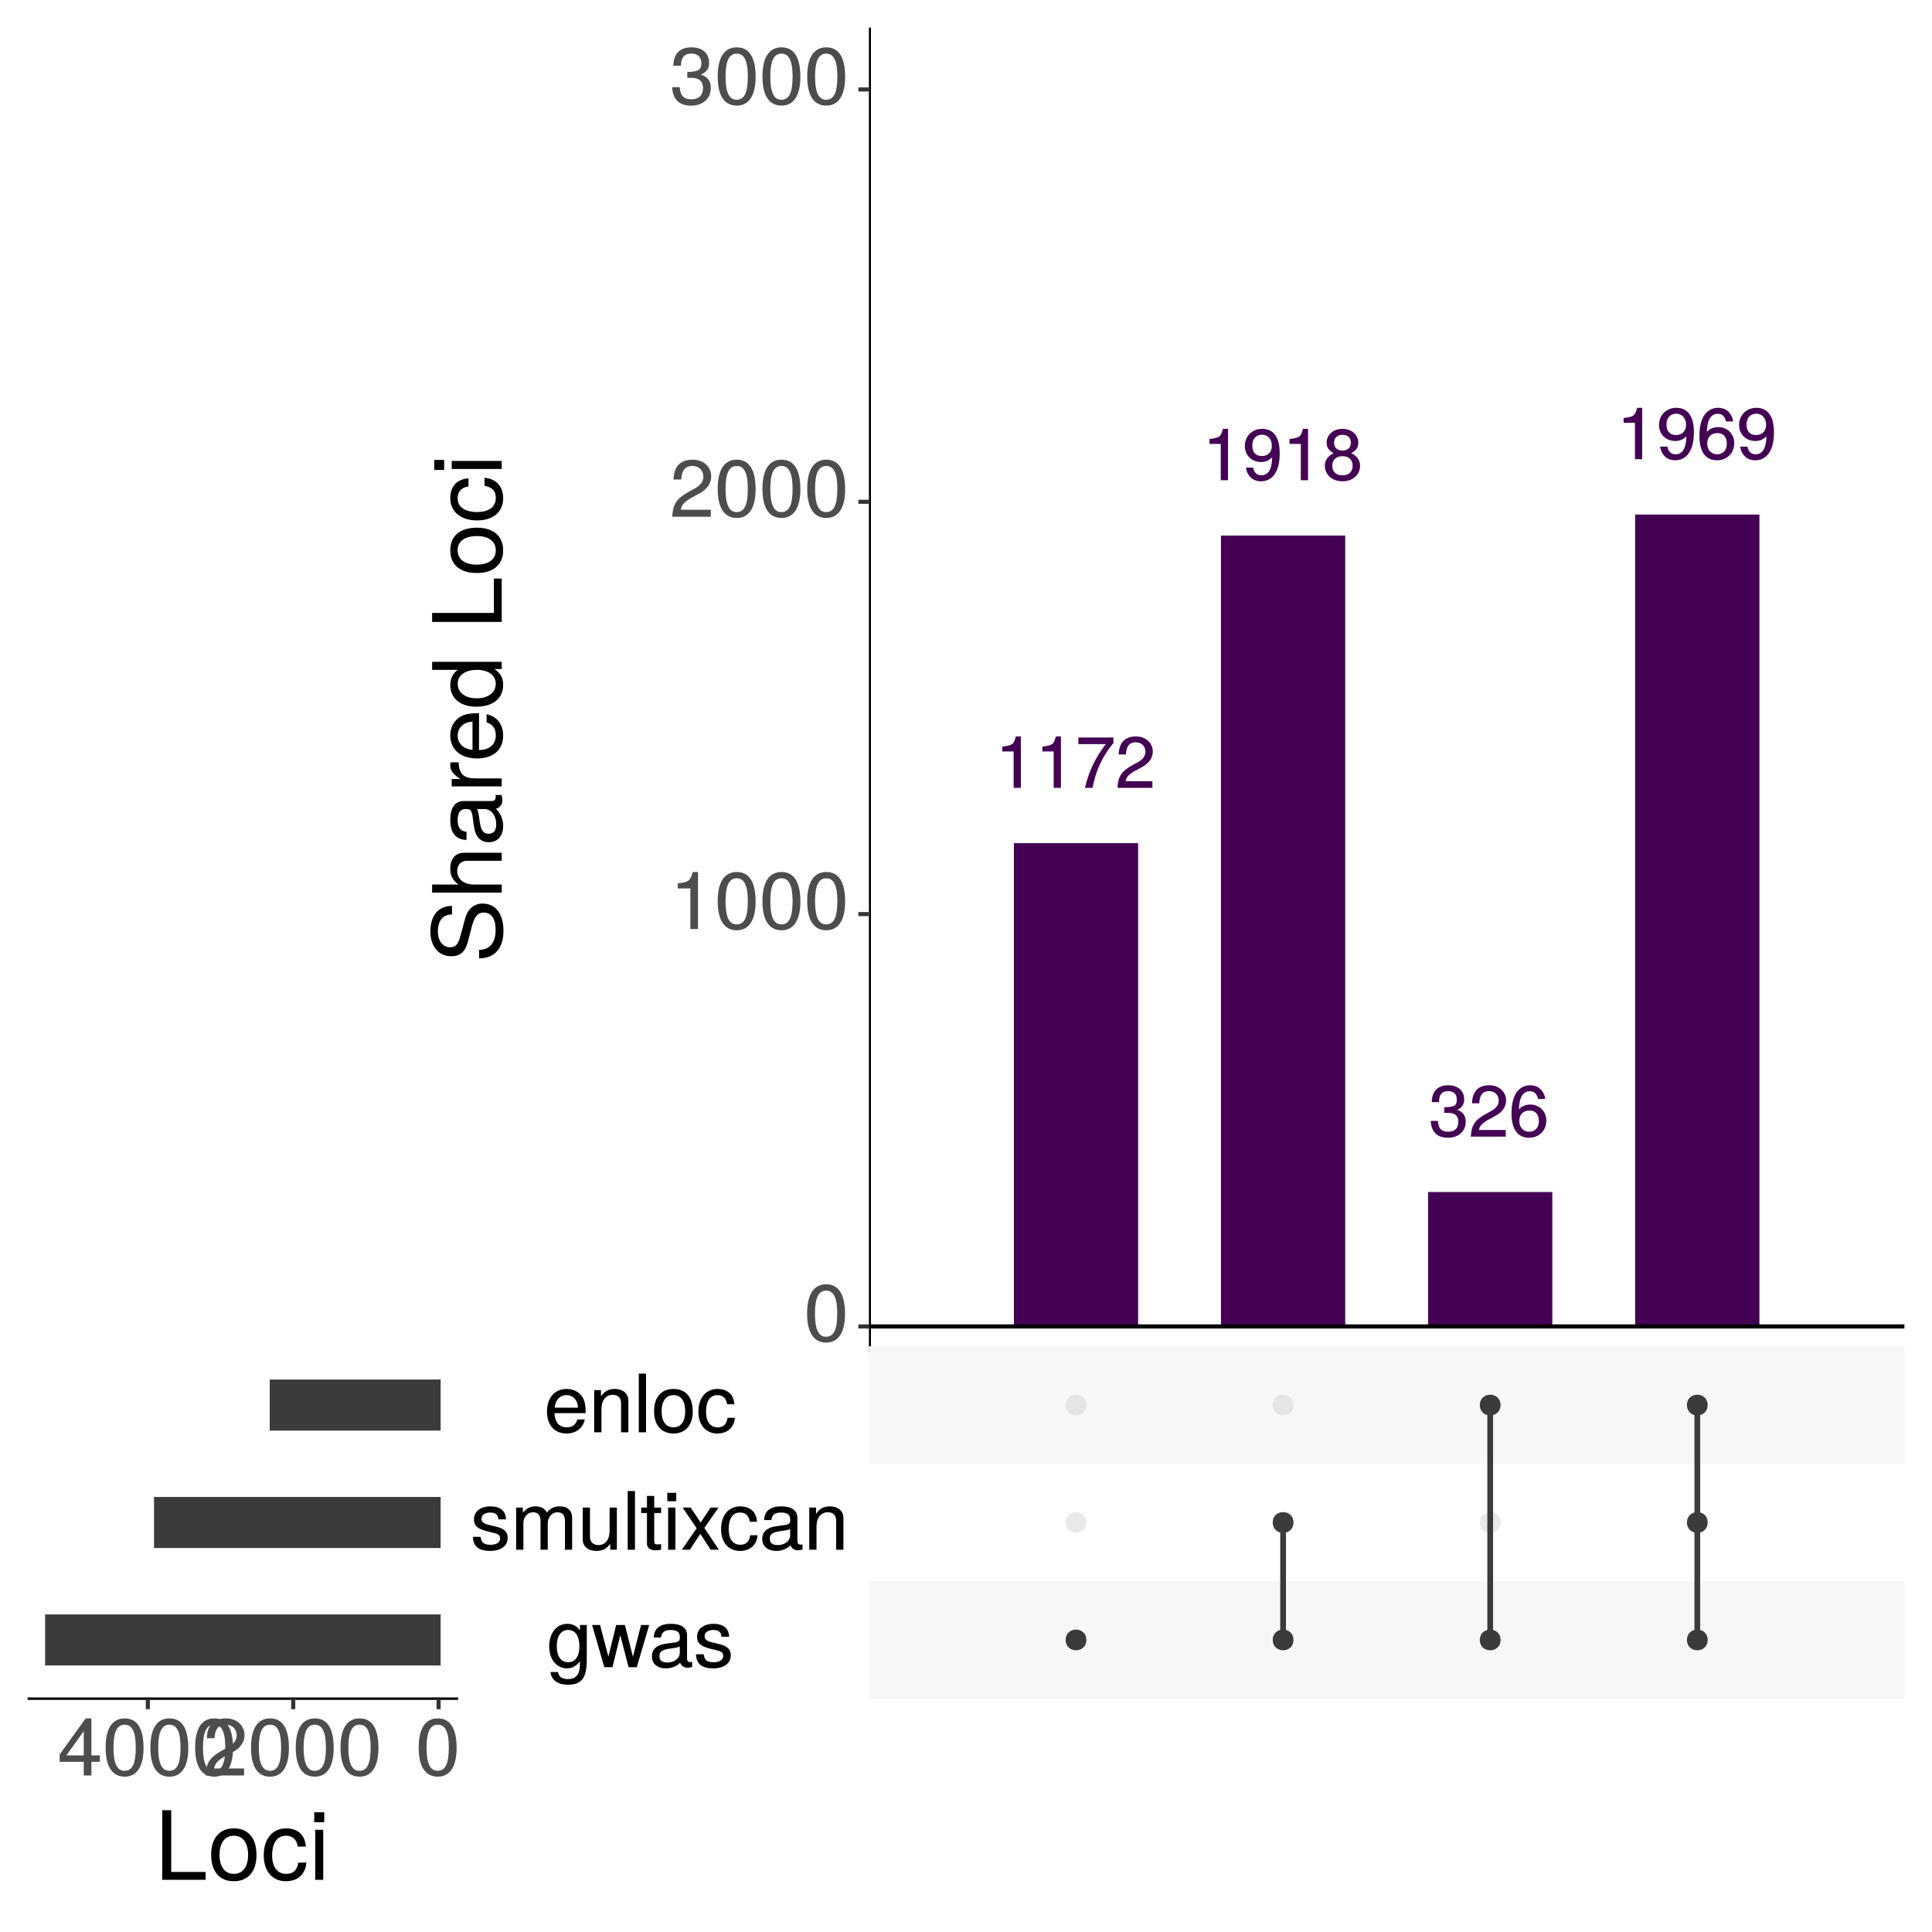 <?xml version="1.0" encoding="UTF-8"?>
<svg xmlns="http://www.w3.org/2000/svg" xmlns:xlink="http://www.w3.org/1999/xlink" width="504pt" height="504pt" viewBox="0 0 504 504" version="1.1">
<defs>
<g>
<symbol overflow="visible" id="glyph0-0">
<path style="stroke:none;" d=""/>
</symbol>
<symbol overflow="visible" id="glyph0-1">
<path style="stroke:none;" d="M 6.625 -0.031 L 6.625 -13.406 L 5.312 -13.406 C 4.719 -11.312 4.469 -11.078 1.781 -10.75 L 1.781 -9.484 L 4.734 -9.484 L 4.734 0 L 6.625 0 Z M 6.625 -0.031 "/>
</symbol>
<symbol overflow="visible" id="glyph0-2">
<path style="stroke:none;" d="M 9.875 -11.688 L 9.875 -13.125 L 0.734 -13.125 L 0.734 -11.406 L 7.906 -11.406 C 5.312 -8.125 3.406 -4.203 2.453 0 L 4.453 0 C 5.203 -4.344 7.047 -8.312 9.875 -11.688 Z M 9.875 -11.688 "/>
</symbol>
<symbol overflow="visible" id="glyph0-3">
<path style="stroke:none;" d="M 9.703 -9.453 C 9.703 -11.703 7.844 -13.406 5.328 -13.406 C 2.609 -13.406 0.906 -11.969 0.812 -8.703 L 2.688 -8.703 C 2.844 -10.969 3.641 -11.875 5.281 -11.875 C 6.781 -11.875 7.781 -10.844 7.781 -9.406 C 7.781 -8.359 7.188 -7.5 6.016 -6.812 L 4.281 -5.844 C 1.5 -4.266 0.656 -2.969 0.5 0 L 9.609 0 L 9.609 -1.734 L 2.609 -1.734 C 2.781 -2.766 3.344 -3.422 4.984 -4.375 L 6.859 -5.391 C 8.719 -6.391 9.703 -7.812 9.703 -9.453 Z M 9.703 -9.453 "/>
</symbol>
<symbol overflow="visible" id="glyph0-4">
<path style="stroke:none;" d="M 9.672 -7 C 9.672 -11.172 8.109 -13.406 5.078 -13.406 C 2.531 -13.406 0.578 -11.547 0.578 -8.938 C 0.578 -6.453 2.406 -4.75 4.812 -4.75 C 6.062 -4.75 7.062 -5.203 7.922 -6.234 L 7.719 -6.266 C 7.703 -3.031 6.781 -1.281 4.891 -1.281 C 3.719 -1.281 3.031 -1.953 2.734 -3.281 L 0.859 -3.281 C 1.188 -1.047 2.734 0.281 4.766 0.281 C 7.891 0.281 9.672 -2.406 9.672 -7 Z M 7.625 -8.984 C 7.625 -7.344 6.609 -6.312 5 -6.312 C 3.406 -6.312 2.516 -7.281 2.516 -9.078 C 2.516 -10.766 3.531 -11.875 5.047 -11.875 C 6.594 -11.875 7.625 -10.703 7.625 -8.984 Z M 7.625 -8.984 "/>
</symbol>
<symbol overflow="visible" id="glyph0-5">
<path style="stroke:none;" d="M 9.75 -3.797 C 9.75 -5.281 8.891 -6.359 7.453 -7.047 C 8.797 -7.828 9.281 -8.547 9.281 -9.797 C 9.281 -11.891 7.531 -13.406 5.172 -13.406 C 2.812 -13.406 1.031 -11.891 1.031 -9.797 C 1.031 -8.562 1.516 -7.844 2.844 -7.047 C 1.453 -6.359 0.562 -5.281 0.562 -3.812 C 0.562 -1.375 2.531 0.281 5.172 0.281 C 7.797 0.281 9.75 -1.375 9.75 -3.797 Z M 7.344 -9.766 C 7.344 -8.531 6.547 -7.75 5.172 -7.75 C 3.781 -7.75 2.969 -8.531 2.969 -9.781 C 2.969 -11.062 3.781 -11.844 5.172 -11.844 C 6.578 -11.844 7.344 -11.062 7.344 -9.766 Z M 7.812 -3.781 C 7.812 -2.203 6.812 -1.281 5.125 -1.281 C 3.516 -1.281 2.5 -2.219 2.5 -3.781 C 2.5 -5.328 3.516 -6.266 5.172 -6.266 C 6.812 -6.266 7.812 -5.328 7.812 -3.781 Z M 7.812 -3.781 "/>
</symbol>
<symbol overflow="visible" id="glyph0-6">
<path style="stroke:none;" d="M 9.609 -3.906 C 9.609 -5.516 8.844 -6.516 7.375 -7 C 8.484 -7.453 9.219 -8.359 9.219 -9.688 C 9.219 -11.984 7.594 -13.406 5.047 -13.406 C 2.359 -13.406 0.812 -11.891 0.75 -9.016 L 2.641 -9.016 C 2.688 -11.031 3.375 -11.875 5.078 -11.875 C 6.531 -11.875 7.281 -11.047 7.281 -9.641 C 7.281 -8.203 6.797 -7.688 4.016 -7.688 L 4.016 -6.203 L 5.047 -6.203 C 6.875 -6.203 7.688 -5.375 7.688 -3.891 C 7.688 -2.219 6.781 -1.281 5.047 -1.281 C 3.25 -1.281 2.484 -2.125 2.344 -4.109 L 0.469 -4.109 C 0.672 -1.094 2.266 0.281 5 0.281 C 7.734 0.281 9.609 -1.391 9.609 -3.906 Z M 9.609 -3.906 "/>
</symbol>
<symbol overflow="visible" id="glyph0-7">
<path style="stroke:none;" d="M 9.75 -4.172 C 9.75 -6.656 7.938 -8.375 5.562 -8.375 C 4.25 -8.375 3.125 -7.844 2.406 -6.875 L 2.609 -6.844 C 2.625 -10.078 3.562 -11.844 5.469 -11.844 C 6.625 -11.844 7.312 -11.156 7.594 -9.844 L 9.469 -9.844 C 9.141 -12.062 7.609 -13.406 5.578 -13.406 C 2.484 -13.406 0.672 -10.75 0.672 -6.109 C 0.672 -1.953 2.234 0.281 5.281 0.281 C 7.812 0.281 9.75 -1.562 9.75 -4.172 Z M 7.812 -4.031 C 7.812 -2.359 6.812 -1.281 5.297 -1.281 C 3.75 -1.281 2.703 -2.422 2.703 -4.125 C 2.703 -5.781 3.719 -6.812 5.359 -6.812 C 6.953 -6.812 7.812 -5.828 7.812 -4.031 Z M 7.812 -4.031 "/>
</symbol>
<symbol overflow="visible" id="glyph1-0">
<path style="stroke:none;" d=""/>
</symbol>
<symbol overflow="visible" id="glyph1-1">
<path style="stroke:none;" d="M 10.703 -7.156 C 10.703 -12.328 9.016 -14.891 5.781 -14.891 C 2.562 -14.891 0.812 -12.281 0.812 -7.281 C 0.812 -2.266 2.578 0.312 5.781 0.312 C 8.922 0.312 10.703 -2.266 10.703 -7.156 Z M 8.672 -7.328 C 8.672 -3.109 7.797 -1.219 5.734 -1.219 C 3.781 -1.219 2.859 -3.188 2.859 -7.266 C 2.859 -11.344 3.781 -13.25 5.781 -13.25 C 7.766 -13.25 8.672 -11.312 8.672 -7.328 Z M 8.672 -7.328 "/>
</symbol>
<symbol overflow="visible" id="glyph1-2">
<path style="stroke:none;" d="M 7.344 0 L 7.344 -14.891 L 5.984 -14.891 C 5.328 -12.594 5 -12.281 2.062 -11.906 L 2.062 -10.609 L 5.359 -10.609 L 5.359 0 Z M 7.344 0 "/>
</symbol>
<symbol overflow="visible" id="glyph1-3">
<path style="stroke:none;" d="M 10.797 -10.516 C 10.797 -13.047 8.781 -14.891 5.969 -14.891 C 2.922 -14.891 1.078 -13.328 0.969 -9.719 L 2.969 -9.719 C 3.109 -12.219 4.078 -13.266 5.906 -13.266 C 7.578 -13.266 8.75 -12.078 8.75 -10.484 C 8.75 -9.297 8.078 -8.297 6.766 -7.531 L 4.828 -6.453 C 1.719 -4.688 0.797 -3.281 0.625 0 L 10.688 0 L 10.688 -1.828 L 2.859 -1.828 C 3.047 -3.047 3.703 -3.828 5.516 -4.891 L 7.625 -6.031 C 9.703 -7.141 10.797 -8.688 10.797 -10.516 Z M 10.797 -10.516 "/>
</symbol>
<symbol overflow="visible" id="glyph1-4">
<path style="stroke:none;" d="M 10.688 -4.328 C 10.688 -6.125 9.891 -7.188 8.109 -7.797 C 9.484 -8.344 10.25 -9.297 10.25 -10.797 C 10.25 -13.359 8.484 -14.891 5.656 -14.891 C 2.641 -14.891 0.969 -13.25 0.906 -10.078 L 2.891 -10.078 C 2.938 -12.281 3.781 -13.266 5.672 -13.266 C 7.312 -13.266 8.219 -12.312 8.219 -10.734 C 8.219 -9.141 7.609 -8.484 4.562 -8.484 L 4.562 -6.938 L 5.656 -6.938 C 7.688 -6.938 8.656 -5.969 8.656 -4.312 C 8.656 -2.438 7.578 -1.328 5.656 -1.328 C 3.641 -1.328 2.703 -2.328 2.578 -4.5 L 0.594 -4.5 C 0.812 -1.172 2.547 0.312 5.594 0.312 C 8.656 0.312 10.688 -1.516 10.688 -4.328 Z M 10.688 -4.328 "/>
</symbol>
<symbol overflow="visible" id="glyph1-5">
<path style="stroke:none;" d="M 10.328 -1.812 L 10.328 -11 L 8.562 -11 L 8.562 -9.406 L 8.688 -9.406 C 7.812 -10.703 6.703 -11.312 5.297 -11.312 C 2.5 -11.312 0.531 -8.969 0.531 -5.391 C 0.531 -1.938 2.562 0.312 5.141 0.312 C 6.531 0.312 7.531 -0.266 8.688 -1.656 L 8.562 -1.656 L 8.562 -0.922 C 8.562 2 7.453 3.109 5.422 3.109 C 4.031 3.109 3.031 2.609 2.812 1.266 L 0.875 1.266 C 1.078 3.344 2.766 4.578 5.359 4.578 C 8.797 4.578 10.328 3.047 10.328 -1.812 Z M 8.406 -5.438 C 8.406 -2.812 7.344 -1.297 5.5 -1.297 C 3.594 -1.297 2.5 -2.828 2.5 -5.5 C 2.5 -8.141 3.609 -9.703 5.484 -9.703 C 7.375 -9.703 8.406 -8.109 8.406 -5.438 Z M 8.406 -5.438 "/>
</symbol>
<symbol overflow="visible" id="glyph1-6">
<path style="stroke:none;" d="M 14.875 -11 L 12.812 -11 L 10.625 -2.438 L 10.766 -2.438 L 8.609 -11 L 6.328 -11 L 4.219 -2.438 L 4.375 -2.438 L 2.125 -11 L 0.047 -11 L 3.234 0 L 5.359 0 L 7.469 -8.625 L 7.328 -8.625 L 9.562 0 L 11.703 0 L 14.938 -11 Z M 14.875 -11 "/>
</symbol>
<symbol overflow="visible" id="glyph1-7">
<path style="stroke:none;" d="M 11.297 -0.047 L 11.297 -1.391 C 11.047 -1.328 10.969 -1.328 10.859 -1.328 C 10.25 -1.328 9.969 -1.641 9.969 -2.188 L 9.969 -8.312 C 9.969 -10.266 8.484 -11.312 5.781 -11.312 C 3.109 -11.312 1.391 -10.297 1.281 -7.75 L 3.188 -7.75 C 3.344 -9.094 4.078 -9.703 5.719 -9.703 C 7.281 -9.703 8.078 -9.109 8.078 -8.062 L 8.078 -7.609 C 8.078 -6.859 7.734 -6.547 6.344 -6.391 C 3.859 -6.062 3.484 -5.984 2.812 -5.719 C 1.531 -5.188 0.797 -4.203 0.797 -2.859 C 0.797 -0.859 2.266 0.312 4.5 0.312 C 5.906 0.312 7.312 -0.266 8.172 -1.172 C 8.344 -0.469 9.172 0.141 10.031 0.141 C 10.391 0.141 10.672 0.109 11.297 -0.047 Z M 8.078 -3.797 C 8.078 -2.219 6.578 -1.219 4.875 -1.219 C 3.5 -1.219 2.766 -1.703 2.766 -2.891 C 2.766 -4.047 3.484 -4.562 5.359 -4.828 C 7.203 -5.078 7.578 -5.172 8.078 -5.391 Z M 8.078 -3.797 "/>
</symbol>
<symbol overflow="visible" id="glyph1-8">
<path style="stroke:none;" d="M 9.703 -3.094 C 9.703 -4.719 8.719 -5.547 6.531 -6.062 L 4.844 -6.469 C 3.422 -6.797 2.875 -7.266 2.875 -8.047 C 2.875 -9.047 3.719 -9.703 5.141 -9.703 C 6.547 -9.703 7.219 -9.094 7.266 -7.938 L 9.266 -7.938 C 9.234 -10.094 7.75 -11.312 5.203 -11.312 C 2.641 -11.312 0.906 -10 0.906 -7.953 C 0.906 -6.234 1.875 -5.422 4.469 -4.781 L 6.109 -4.391 C 7.328 -4.094 7.734 -3.734 7.734 -2.938 C 7.734 -1.906 6.781 -1.297 5.25 -1.297 C 3.672 -1.297 2.859 -1.688 2.625 -3.359 L 0.625 -3.359 C 0.719 -0.812 2.219 0.312 5.109 0.312 C 7.875 0.312 9.703 -0.969 9.703 -3.094 Z M 9.703 -3.094 "/>
</symbol>
<symbol overflow="visible" id="glyph1-9">
<path style="stroke:none;" d="M 16.016 0 L 16.016 -8.25 C 16.016 -10.234 14.875 -11.312 12.812 -11.312 C 11.344 -11.312 10.391 -10.875 9.422 -9.719 C 8.812 -10.812 7.891 -11.312 6.469 -11.312 C 5 -11.312 3.969 -10.766 3.031 -9.453 L 3.156 -9.453 L 3.156 -11 L 1.406 -11 L 1.406 0 L 3.297 0 L 3.297 -6.906 C 3.297 -8.5 4.391 -9.781 5.812 -9.781 C 7.125 -9.781 7.766 -8.984 7.766 -7.578 L 7.766 0 L 9.656 0 L 9.656 -6.906 C 9.656 -8.5 10.766 -9.781 12.203 -9.781 C 13.484 -9.781 14.141 -8.969 14.141 -7.578 L 14.141 0 Z M 16.016 0 "/>
</symbol>
<symbol overflow="visible" id="glyph1-10">
<path style="stroke:none;" d="M 10.188 0 L 10.188 -11 L 8.297 -11 L 8.297 -4.938 C 8.297 -2.688 7.203 -1.219 5.375 -1.219 C 3.984 -1.219 3.172 -2.062 3.172 -3.375 L 3.172 -11 L 1.281 -11 L 1.281 -2.688 C 1.281 -0.859 2.734 0.312 4.875 0.312 C 6.484 0.312 7.562 -0.25 8.594 -1.703 L 8.469 -1.703 L 8.469 0 Z M 10.188 0 "/>
</symbol>
<symbol overflow="visible" id="glyph1-11">
<path style="stroke:none;" d="M 3.234 0 L 3.234 -15.312 L 1.344 -15.312 L 1.344 0 Z M 3.234 0 "/>
</symbol>
<symbol overflow="visible" id="glyph1-12">
<path style="stroke:none;" d="M 5.391 0 L 5.391 -1.484 C 5.109 -1.406 4.828 -1.391 4.5 -1.391 C 3.734 -1.391 3.594 -1.594 3.594 -2.375 L 3.594 -9.578 L 5.391 -9.578 L 5.391 -11 L 3.594 -11 L 3.594 -14.031 L 1.703 -14.031 L 1.703 -11 L 0.203 -11 L 0.203 -9.578 L 1.703 -9.578 L 1.703 -1.594 C 1.703 -0.484 2.547 0.141 3.906 0.141 C 4.328 0.141 4.75 0.109 5.391 0 Z M 5.391 0 "/>
</symbol>
<symbol overflow="visible" id="glyph1-13">
<path style="stroke:none;" d="M 3.281 0 L 3.281 -11 L 1.391 -11 L 1.391 0 Z M 3.5 -12.656 L 3.5 -14.844 L 1.172 -14.844 L 1.172 -12.656 Z M 3.5 -12.656 "/>
</symbol>
<symbol overflow="visible" id="glyph1-14">
<path style="stroke:none;" d="M 9.969 0 L 6.172 -5.688 L 9.875 -11 L 7.797 -11 L 5.203 -7.094 L 2.609 -11 L 0.5 -11 L 4.172 -5.609 L 0.297 0 L 2.391 0 L 5.125 -4.141 L 7.828 0 Z M 9.969 0 "/>
</symbol>
<symbol overflow="visible" id="glyph1-15">
<path style="stroke:none;" d="M 10.016 -3.781 L 8.172 -3.781 C 7.875 -2.016 7.062 -1.297 5.562 -1.297 C 3.641 -1.297 2.547 -2.797 2.547 -5.391 C 2.547 -8.141 3.609 -9.703 5.516 -9.703 C 7 -9.703 7.828 -8.844 8.047 -7.312 L 9.953 -7.312 C 9.75 -10 8 -11.312 5.547 -11.312 C 2.578 -11.312 0.562 -9.047 0.562 -5.391 C 0.562 -1.844 2.547 0.312 5.516 0.312 C 8.141 0.312 9.875 -1.266 10.078 -3.781 Z M 10.016 -3.781 "/>
</symbol>
<symbol overflow="visible" id="glyph1-16">
<path style="stroke:none;" d="M 10.297 0 L 10.297 -8.312 C 10.297 -10.141 8.859 -11.312 6.734 -11.312 C 5.109 -11.312 3.984 -10.688 3.031 -9.156 L 3.156 -9.156 L 3.156 -11 L 1.391 -11 L 1.391 0 L 3.281 0 L 3.281 -6.062 C 3.281 -8.312 4.438 -9.781 6.219 -9.781 C 7.609 -9.781 8.406 -8.953 8.406 -7.625 L 8.406 0 Z M 10.297 0 "/>
</symbol>
<symbol overflow="visible" id="glyph1-17">
<path style="stroke:none;" d="M 10.844 -5 C 10.844 -6.594 10.703 -7.609 10.391 -8.422 C 9.688 -10.234 7.938 -11.312 5.875 -11.312 C 2.812 -11.312 0.75 -9.047 0.75 -5.438 C 0.75 -1.828 2.75 0.312 5.844 0.312 C 8.359 0.312 10.156 -1.109 10.609 -3.344 L 8.688 -3.344 C 8.219 -1.891 7.312 -1.297 5.906 -1.297 C 4.078 -1.297 2.766 -2.484 2.734 -5 Z M 8.953 -6.547 C 8.953 -6.547 8.844 -6.469 8.812 -6.422 L 2.766 -6.422 C 2.922 -8.375 4.094 -9.703 5.859 -9.703 C 7.578 -9.703 8.812 -8.281 8.812 -6.547 Z M 8.953 -6.547 "/>
</symbol>
<symbol overflow="visible" id="glyph1-18">
<path style="stroke:none;" d="M 10.766 -5.422 C 10.766 -9.219 8.891 -11.312 5.719 -11.312 C 2.625 -11.312 0.672 -9.203 0.672 -5.5 C 0.672 -1.812 2.609 0.312 5.734 0.312 C 8.812 0.312 10.766 -1.812 10.766 -5.422 Z M 8.797 -5.438 C 8.797 -2.859 7.672 -1.297 5.734 -1.297 C 3.781 -1.297 2.641 -2.828 2.641 -5.5 C 2.641 -8.141 3.781 -9.703 5.734 -9.703 C 7.703 -9.703 8.797 -8.172 8.797 -5.438 Z M 8.797 -5.438 "/>
</symbol>
<symbol overflow="visible" id="glyph1-19">
<path style="stroke:none;" d="M 10.984 -3.562 L 10.984 -5.234 L 8.781 -5.234 L 8.781 -14.891 L 7.281 -14.891 L 0.5 -5.484 L 0.5 -3.562 L 6.781 -3.562 L 6.781 0 L 8.781 0 L 8.781 -3.562 Z M 6.859 -5.234 L 2.25 -5.234 L 6.906 -11.734 L 6.781 -11.734 L 6.781 -5.234 Z M 6.859 -5.234 "/>
</symbol>
<symbol overflow="visible" id="glyph2-0">
<path style="stroke:none;" d=""/>
</symbol>
<symbol overflow="visible" id="glyph2-1">
<path style="stroke:none;" d="M -4.984 -15.469 C -7.219 -15.469 -8.859 -14.078 -9.531 -11.609 L -10.766 -7.047 C -11.328 -4.859 -12.047 -4.062 -13.453 -4.062 C -15.297 -4.062 -16.656 -5.672 -16.656 -8.125 C -16.656 -11.016 -15.344 -12.625 -12.969 -12.625 L -12.969 -14.844 C -16.531 -14.844 -18.609 -12.375 -18.609 -8.188 C -18.609 -4.203 -16.406 -1.719 -13.125 -1.719 C -10.906 -1.719 -9.516 -2.906 -8.891 -5.312 L -7.703 -9.812 C -7.094 -12.109 -6.172 -13.125 -4.75 -13.125 C -2.766 -13.125 -1.594 -11.656 -1.594 -8.516 C -1.594 -5.078 -3.312 -3.391 -5.906 -3.391 L -5.906 -1.172 C -1.625 -1.172 0.453 -4.078 0.453 -8.375 C 0.453 -12.969 -1.75 -15.469 -4.984 -15.469 Z M -4.984 -15.469 "/>
</symbol>
<symbol overflow="visible" id="glyph2-2">
<path style="stroke:none;" d="M 0 -12.109 L -9.859 -12.109 C -12.047 -12.109 -13.422 -10.531 -13.422 -8 C -13.422 -6.156 -12.859 -5 -11.25 -3.781 L -11.25 -3.812 L -18.156 -3.812 L -18.156 -1.719 L 0 -1.719 L 0 -3.812 L -7.203 -3.812 C -9.859 -3.812 -11.609 -5.203 -11.609 -7.344 C -11.609 -8.812 -10.766 -10.016 -9.047 -10.016 L 0 -10.016 Z M 0 -12.109 "/>
</symbol>
<symbol overflow="visible" id="glyph2-3">
<path style="stroke:none;" d="M -0.047 -13.328 L -1.625 -13.328 C -1.562 -13.094 -1.562 -13 -1.562 -12.875 C -1.562 -12.156 -1.938 -11.75 -2.594 -11.75 L -9.859 -11.75 C -12.172 -11.75 -13.422 -10.062 -13.422 -6.844 C -13.422 -3.688 -12.203 -1.719 -9.188 -1.594 L -9.188 -3.719 C -10.781 -3.891 -11.5 -4.828 -11.5 -6.781 C -11.5 -8.641 -10.812 -9.656 -9.562 -9.656 L -9.016 -9.656 C -8.141 -9.656 -7.766 -9.172 -7.578 -7.516 C -7.203 -4.578 -7.094 -4.141 -6.781 -3.344 C -6.156 -1.812 -4.984 -1.016 -3.391 -1.016 C -1.016 -1.016 0.375 -2.688 0.375 -5.328 C 0.375 -7 -0.328 -8.625 -1.516 -9.734 C -0.547 -9.969 0.172 -10.891 0.172 -11.906 C 0.172 -12.328 0.125 -12.656 -0.047 -13.328 Z M -4.516 -9.656 C -2.641 -9.656 -1.438 -7.797 -1.438 -5.781 C -1.438 -4.156 -2.016 -3.219 -3.438 -3.219 C -4.812 -3.219 -5.406 -4.141 -5.734 -6.344 C -6.031 -8.547 -6.125 -8.984 -6.422 -9.656 Z M -4.516 -9.656 "/>
</symbol>
<symbol overflow="visible" id="glyph2-4">
<path style="stroke:none;" d="M -11.234 -8 L -13.328 -8 C -13.406 -7.641 -13.422 -7.469 -13.422 -7.203 C -13.422 -5.859 -12.625 -4.812 -10.688 -3.609 L -10.688 -3.641 L -13.047 -3.641 L -13.047 -1.719 L 0 -1.719 L 0 -3.812 L -6.781 -3.812 C -9.719 -3.812 -11.188 -4.781 -11.234 -8 Z M -11.234 -8 "/>
</symbol>
<symbol overflow="visible" id="glyph2-5">
<path style="stroke:none;" d="M -5.922 -12.781 C -7.828 -12.781 -9.016 -12.625 -9.984 -12.25 C -12.125 -11.406 -13.422 -9.422 -13.422 -6.969 C -13.422 -3.344 -10.734 -0.969 -6.453 -0.969 C -2.172 -0.969 0.375 -3.266 0.375 -6.922 C 0.375 -9.906 -1.312 -11.984 -3.953 -12.5 L -3.953 -10.391 C -2.234 -9.812 -1.547 -8.672 -1.547 -7 C -1.547 -4.828 -2.938 -3.219 -5.922 -3.156 Z M -7.766 -10.562 C -7.766 -10.562 -7.672 -10.531 -7.625 -10.516 L -7.625 -3.219 C -9.938 -3.391 -11.5 -4.859 -11.5 -6.953 C -11.5 -8.984 -9.812 -10.531 -7.766 -10.531 Z M -7.766 -10.562 "/>
</symbol>
<symbol overflow="visible" id="glyph2-6">
<path style="stroke:none;" d="M 0 -12.328 L -18.156 -12.328 L -18.156 -10.234 L -11.406 -10.234 L -11.406 -10.266 C -12.734 -9.391 -13.422 -8 -13.422 -6.25 C -13.422 -2.859 -10.812 -0.625 -6.656 -0.625 C -2.234 -0.625 0.375 -2.812 0.375 -6.328 C 0.375 -8.125 -0.297 -9.359 -1.922 -10.484 L -1.922 -10.453 L 0 -10.453 Z M -6.469 -10.234 C -3.469 -10.234 -1.562 -8.812 -1.562 -6.625 C -1.562 -4.328 -3.484 -2.812 -6.531 -2.812 C -9.562 -2.812 -11.484 -4.328 -11.484 -6.594 C -11.484 -8.844 -9.484 -10.234 -6.469 -10.234 Z M -6.469 -10.234 "/>
</symbol>
<symbol overflow="visible" id="glyph2-7">
<path style="stroke:none;" d=""/>
</symbol>
<symbol overflow="visible" id="glyph2-8">
<path style="stroke:none;" d="M 0 -13.281 L -2.047 -13.281 L -2.047 -4.312 L -18.156 -4.312 L -18.156 -1.969 L 0 -1.969 Z M 0 -13.281 "/>
</symbol>
<symbol overflow="visible" id="glyph2-9">
<path style="stroke:none;" d="M -6.422 -12.703 C -10.938 -12.703 -13.422 -10.531 -13.422 -6.781 C -13.422 -3.109 -10.906 -0.875 -6.531 -0.875 C -2.141 -0.875 0.375 -3.094 0.375 -6.797 C 0.375 -10.453 -2.141 -12.703 -6.422 -12.703 Z M -6.453 -10.516 C -3.391 -10.516 -1.547 -9.094 -1.547 -6.797 C -1.547 -4.484 -3.359 -3.062 -6.531 -3.062 C -9.656 -3.062 -11.5 -4.484 -11.5 -6.797 C -11.5 -9.141 -9.688 -10.516 -6.453 -10.516 Z M -6.453 -10.516 "/>
</symbol>
<symbol overflow="visible" id="glyph2-10">
<path style="stroke:none;" d="M -4.484 -11.875 L -4.484 -9.766 C -2.391 -9.422 -1.547 -8.375 -1.547 -6.594 C -1.547 -4.312 -3.312 -2.938 -6.406 -2.938 C -9.656 -2.938 -11.5 -4.281 -11.5 -6.547 C -11.5 -8.297 -10.484 -9.359 -8.672 -9.609 L -8.672 -11.734 C -11.859 -11.484 -13.422 -9.484 -13.422 -6.578 C -13.422 -3.062 -10.734 -0.75 -6.406 -0.75 C -2.188 -0.75 0.375 -3.016 0.375 -6.547 C 0.375 -9.656 -1.5 -11.625 -4.484 -11.875 Z M -4.484 -11.875 "/>
</symbol>
<symbol overflow="visible" id="glyph2-11">
<path style="stroke:none;" d="M 0 -3.812 L -13.047 -3.812 L -13.047 -1.719 L 0 -1.719 Z M -15.016 -4.078 L -17.609 -4.078 L -17.609 -1.469 L -15.016 -1.469 Z M -15.016 -4.078 "/>
</symbol>
<symbol overflow="visible" id="glyph3-0">
<path style="stroke:none;" d=""/>
</symbol>
<symbol overflow="visible" id="glyph3-1">
<path style="stroke:none;" d="M 13.281 0 L 13.281 -2.047 L 4.312 -2.047 L 4.312 -18.156 L 1.969 -18.156 L 1.969 0 Z M 13.281 0 "/>
</symbol>
<symbol overflow="visible" id="glyph3-2">
<path style="stroke:none;" d="M 12.703 -6.422 C 12.703 -10.938 10.531 -13.422 6.781 -13.422 C 3.109 -13.422 0.875 -10.906 0.875 -6.531 C 0.875 -2.141 3.094 0.375 6.797 0.375 C 10.453 0.375 12.703 -2.141 12.703 -6.422 Z M 10.516 -6.453 C 10.516 -3.391 9.094 -1.547 6.797 -1.547 C 4.484 -1.547 3.062 -3.359 3.062 -6.531 C 3.062 -9.656 4.484 -11.5 6.797 -11.5 C 9.141 -11.5 10.516 -9.688 10.516 -6.453 Z M 10.516 -6.453 "/>
</symbol>
<symbol overflow="visible" id="glyph3-3">
<path style="stroke:none;" d="M 11.875 -4.484 L 9.766 -4.484 C 9.422 -2.391 8.375 -1.547 6.594 -1.547 C 4.312 -1.547 2.938 -3.312 2.938 -6.406 C 2.938 -9.656 4.281 -11.5 6.547 -11.5 C 8.297 -11.5 9.359 -10.484 9.609 -8.672 L 11.734 -8.672 C 11.484 -11.859 9.484 -13.422 6.578 -13.422 C 3.062 -13.422 0.75 -10.734 0.75 -6.406 C 0.75 -2.188 3.016 0.375 6.547 0.375 C 9.656 0.375 11.625 -1.5 11.875 -4.484 Z M 11.875 -4.484 "/>
</symbol>
<symbol overflow="visible" id="glyph3-4">
<path style="stroke:none;" d="M 3.812 0 L 3.812 -13.047 L 1.719 -13.047 L 1.719 0 Z M 4.078 -15.016 L 4.078 -17.609 L 1.469 -17.609 L 1.469 -15.016 Z M 4.078 -15.016 "/>
</symbol>
</g>
<clipPath id="clip1">
  <path d="M 100.801 0 L 504 0 L 504 353 L 100.801 353 Z M 100.801 0 "/>
</clipPath>
<clipPath id="clip2">
  <path d="M 100.801 0 L 504 0 L 504 353.801 L 100.801 353.801 Z M 100.801 0 "/>
</clipPath>
<clipPath id="clip3">
  <path d="M 226.672 7.199 L 497 7.199 L 497 363 L 226.672 363 Z M 226.672 7.199 "/>
</clipPath>
<clipPath id="clip4">
  <path d="M 226.672 291 L 497.801 291 L 497.801 293 L 226.672 293 Z M 226.672 291 "/>
</clipPath>
<clipPath id="clip5">
  <path d="M 226.672 184 L 497.801 184 L 497.801 185 L 226.672 185 Z M 226.672 184 "/>
</clipPath>
<clipPath id="clip6">
  <path d="M 226.672 76 L 497.801 76 L 497.801 78 L 226.672 78 Z M 226.672 76 "/>
</clipPath>
<clipPath id="clip7">
  <path d="M 226.672 345 L 497.801 345 L 497.801 347 L 226.672 347 Z M 226.672 345 "/>
</clipPath>
<clipPath id="clip8">
  <path d="M 226.672 237 L 497.801 237 L 497.801 239 L 226.672 239 Z M 226.672 237 "/>
</clipPath>
<clipPath id="clip9">
  <path d="M 226.672 130 L 497.801 130 L 497.801 132 L 226.672 132 Z M 226.672 130 "/>
</clipPath>
<clipPath id="clip10">
  <path d="M 226.672 22 L 497.801 22 L 497.801 24 L 226.672 24 Z M 226.672 22 "/>
</clipPath>
<clipPath id="clip11">
  <path d="M 226.672 7.199 L 228 7.199 L 228 363 L 226.672 363 Z M 226.672 7.199 "/>
</clipPath>
<clipPath id="clip12">
  <path d="M 226.672 345 L 497.801 345 L 497.801 347 L 226.672 347 Z M 226.672 345 "/>
</clipPath>
<clipPath id="clip13">
  <path d="M 100.801 352.801 L 504 352.801 L 504 504 L 100.801 504 Z M 100.801 352.801 "/>
</clipPath>
<clipPath id="clip14">
  <path d="M 226.672 351.215 L 497 351.215 L 497 444 L 226.672 444 Z M 226.672 351.215 "/>
</clipPath>
<clipPath id="clip15">
  <path d="M 226.672 412 L 497 412 L 497 444 L 226.672 444 Z M 226.672 412 "/>
</clipPath>
<clipPath id="clip16">
  <path d="M 226.672 351.215 L 497 351.215 L 497 382 L 226.672 382 Z M 226.672 351.215 "/>
</clipPath>
<clipPath id="clip17">
  <path d="M 0 352.801 L 101 352.801 L 101 504 L 0 504 Z M 0 352.801 "/>
</clipPath>
<clipPath id="clip18">
  <path d="M 0 352.801 L 101.801 352.801 L 101.801 504 L 0 504 Z M 0 352.801 "/>
</clipPath>
<clipPath id="clip19">
  <path d="M 7.199 351.215 L 120 351.215 L 120 444 L 7.199 444 Z M 7.199 351.215 "/>
</clipPath>
</defs>
<g id="surface14">
<rect x="0" y="0" width="504" height="504" style="fill:rgb(100%,100%,100%);fill-opacity:1;stroke:none;"/>
<g clip-path="url(#clip1)" clip-rule="nonzero">
<path style=" stroke:none;fill-rule:nonzero;fill:rgb(100%,100%,100%);fill-opacity:1;" d="M 100.801 352.801 L 504 352.801 L 504 0 L 100.801 0 Z M 100.801 352.801 "/>
</g>
<g clip-path="url(#clip2)" clip-rule="nonzero">
<path style="fill:none;stroke-width:1.067;stroke-linecap:round;stroke-linejoin:round;stroke:rgb(100%,100%,100%);stroke-opacity:1;stroke-miterlimit:10;" d="M 100.801 352.801 L 504 352.801 L 504 0 L 100.801 0 Z M 100.801 352.801 "/>
</g>
<g clip-path="url(#clip3)" clip-rule="nonzero">
<path style=" stroke:none;fill-rule:nonzero;fill:rgb(100%,100%,100%);fill-opacity:1;" d="M 226.672 362.16 L 496.801 362.16 L 496.801 7.199 L 226.672 7.199 Z M 226.672 362.16 "/>
</g>
<g clip-path="url(#clip4)" clip-rule="nonzero">
<path style="fill:none;stroke-width:0.533;stroke-linecap:butt;stroke-linejoin:round;stroke:rgb(100%,100%,100%);stroke-opacity:1;stroke-miterlimit:10;" d="M 226.672 292.242 L 496.801 292.242 "/>
</g>
<g clip-path="url(#clip5)" clip-rule="nonzero">
<path style="fill:none;stroke-width:0.533;stroke-linecap:butt;stroke-linejoin:round;stroke:rgb(100%,100%,100%);stroke-opacity:1;stroke-miterlimit:10;" d="M 226.672 184.68 L 496.801 184.68 "/>
</g>
<g clip-path="url(#clip6)" clip-rule="nonzero">
<path style="fill:none;stroke-width:0.533;stroke-linecap:butt;stroke-linejoin:round;stroke:rgb(100%,100%,100%);stroke-opacity:1;stroke-miterlimit:10;" d="M 226.672 77.117 L 496.801 77.117 "/>
</g>
<g clip-path="url(#clip7)" clip-rule="nonzero">
<path style="fill:none;stroke-width:1.067;stroke-linecap:butt;stroke-linejoin:round;stroke:rgb(100%,100%,100%);stroke-opacity:1;stroke-miterlimit:10;" d="M 226.672 346.027 L 496.801 346.027 "/>
</g>
<g clip-path="url(#clip8)" clip-rule="nonzero">
<path style="fill:none;stroke-width:1.067;stroke-linecap:butt;stroke-linejoin:round;stroke:rgb(100%,100%,100%);stroke-opacity:1;stroke-miterlimit:10;" d="M 226.672 238.461 L 496.801 238.461 "/>
</g>
<g clip-path="url(#clip9)" clip-rule="nonzero">
<path style="fill:none;stroke-width:1.067;stroke-linecap:butt;stroke-linejoin:round;stroke:rgb(100%,100%,100%);stroke-opacity:1;stroke-miterlimit:10;" d="M 226.672 130.898 L 496.801 130.898 "/>
</g>
<g clip-path="url(#clip10)" clip-rule="nonzero">
<path style="fill:none;stroke-width:1.067;stroke-linecap:butt;stroke-linejoin:round;stroke:rgb(100%,100%,100%);stroke-opacity:1;stroke-miterlimit:10;" d="M 226.672 23.336 L 496.801 23.336 "/>
</g>
<path style=" stroke:none;fill-rule:nonzero;fill:rgb(26.667%,0.392%,32.941%);fill-opacity:1;" d="M 264.488 346.027 L 296.902 346.027 L 296.902 219.961 L 264.488 219.961 Z M 264.488 346.027 "/>
<path style=" stroke:none;fill-rule:nonzero;fill:rgb(26.667%,0.392%,32.941%);fill-opacity:1;" d="M 318.516 346.027 L 350.93 346.027 L 350.93 139.719 L 318.516 139.719 Z M 318.516 346.027 "/>
<path style=" stroke:none;fill-rule:nonzero;fill:rgb(26.667%,0.392%,32.941%);fill-opacity:1;" d="M 372.539 346.027 L 404.953 346.027 L 404.953 310.961 L 372.539 310.961 Z M 372.539 346.027 "/>
<path style=" stroke:none;fill-rule:nonzero;fill:rgb(26.667%,0.392%,32.941%);fill-opacity:1;" d="M 426.566 346.027 L 458.98 346.027 L 458.98 134.234 L 426.566 134.234 Z M 426.566 346.027 "/>
<g style="fill:rgb(26.667%,0.392%,32.941%);fill-opacity:1;">
  <use xlink:href="#glyph0-1" x="259.695" y="205.519"/>
  <use xlink:href="#glyph0-1" x="270.138" y="205.519"/>
  <use xlink:href="#glyph0-2" x="280.58" y="205.519"/>
  <use xlink:href="#glyph0-3" x="291.022" y="205.519"/>
</g>
<g style="fill:rgb(26.667%,0.392%,32.941%);fill-opacity:1;">
  <use xlink:href="#glyph0-1" x="313.723" y="125.276"/>
  <use xlink:href="#glyph0-4" x="324.165" y="125.276"/>
  <use xlink:href="#glyph0-1" x="334.607" y="125.276"/>
  <use xlink:href="#glyph0-5" x="345.05" y="125.276"/>
</g>
<g style="fill:rgb(26.667%,0.392%,32.941%);fill-opacity:1;">
  <use xlink:href="#glyph0-6" x="372.75" y="296.519"/>
  <use xlink:href="#glyph0-3" x="383.192" y="296.519"/>
  <use xlink:href="#glyph0-7" x="393.635" y="296.519"/>
</g>
<g style="fill:rgb(26.667%,0.392%,32.941%);fill-opacity:1;">
  <use xlink:href="#glyph0-1" x="421.773" y="119.792"/>
  <use xlink:href="#glyph0-4" x="432.216" y="119.792"/>
  <use xlink:href="#glyph0-7" x="442.658" y="119.792"/>
  <use xlink:href="#glyph0-4" x="453.101" y="119.792"/>
</g>
<g clip-path="url(#clip11)" clip-rule="nonzero">
<path style="fill:none;stroke-width:1.067;stroke-linecap:butt;stroke-linejoin:round;stroke:rgb(0%,0%,0%);stroke-opacity:1;stroke-miterlimit:10;" d="M 226.672 362.16 L 226.672 7.199 "/>
</g>
<g clip-path="url(#clip12)" clip-rule="nonzero">
<path style="fill:none;stroke-width:1.067;stroke-linecap:butt;stroke-linejoin:round;stroke:rgb(0%,0%,0%);stroke-opacity:1;stroke-miterlimit:10;" d="M 226.672 346.027 L 496.801 346.027 "/>
</g>
<g style="fill:rgb(30.196%,30.196%,30.196%);fill-opacity:1;">
  <use xlink:href="#glyph1-1" x="209.738" y="349.933"/>
</g>
<g style="fill:rgb(30.196%,30.196%,30.196%);fill-opacity:1;">
  <use xlink:href="#glyph1-2" x="174.738" y="242.37"/>
  <use xlink:href="#glyph1-1" x="186.414" y="242.37"/>
  <use xlink:href="#glyph1-1" x="198.09" y="242.37"/>
  <use xlink:href="#glyph1-1" x="209.766" y="242.37"/>
</g>
<g style="fill:rgb(30.196%,30.196%,30.196%);fill-opacity:1;">
  <use xlink:href="#glyph1-3" x="174.738" y="134.808"/>
  <use xlink:href="#glyph1-1" x="186.414" y="134.808"/>
  <use xlink:href="#glyph1-1" x="198.09" y="134.808"/>
  <use xlink:href="#glyph1-1" x="209.766" y="134.808"/>
</g>
<g style="fill:rgb(30.196%,30.196%,30.196%);fill-opacity:1;">
  <use xlink:href="#glyph1-4" x="174.738" y="27.241"/>
  <use xlink:href="#glyph1-1" x="186.414" y="27.241"/>
  <use xlink:href="#glyph1-1" x="198.09" y="27.241"/>
  <use xlink:href="#glyph1-1" x="209.766" y="27.241"/>
</g>
<path style="fill:none;stroke-width:1.067;stroke-linecap:butt;stroke-linejoin:round;stroke:rgb(20%,20%,20%);stroke-opacity:1;stroke-miterlimit:10;" d="M 223.93 346.027 L 226.672 346.027 "/>
<path style="fill:none;stroke-width:1.067;stroke-linecap:butt;stroke-linejoin:round;stroke:rgb(20%,20%,20%);stroke-opacity:1;stroke-miterlimit:10;" d="M 223.93 238.461 L 226.672 238.461 "/>
<path style="fill:none;stroke-width:1.067;stroke-linecap:butt;stroke-linejoin:round;stroke:rgb(20%,20%,20%);stroke-opacity:1;stroke-miterlimit:10;" d="M 223.93 130.898 L 226.672 130.898 "/>
<path style="fill:none;stroke-width:1.067;stroke-linecap:butt;stroke-linejoin:round;stroke:rgb(20%,20%,20%);stroke-opacity:1;stroke-miterlimit:10;" d="M 223.93 23.336 L 226.672 23.336 "/>
<g style="fill:rgb(0%,0%,0%);fill-opacity:1;">
  <use xlink:href="#glyph2-1" x="130.886" y="251.18"/>
  <use xlink:href="#glyph2-2" x="130.886" y="234.567"/>
  <use xlink:href="#glyph2-3" x="130.886" y="220.72"/>
  <use xlink:href="#glyph2-4" x="130.886" y="206.872"/>
  <use xlink:href="#glyph2-5" x="130.886" y="198.827"/>
  <use xlink:href="#glyph2-6" x="130.886" y="184.979"/>
  <use xlink:href="#glyph2-7" x="130.886" y="171.132"/>
  <use xlink:href="#glyph2-8" x="130.886" y="164.208"/>
  <use xlink:href="#glyph2-9" x="130.886" y="150.36"/>
  <use xlink:href="#glyph2-10" x="130.886" y="136.513"/>
  <use xlink:href="#glyph2-11" x="130.886" y="124.06"/>
</g>
<g clip-path="url(#clip13)" clip-rule="nonzero">
<path style="fill-rule:nonzero;fill:rgb(100%,100%,100%);fill-opacity:1;stroke-width:1.067;stroke-linecap:round;stroke-linejoin:round;stroke:rgb(100%,100%,100%);stroke-opacity:1;stroke-miterlimit:10;" d="M 100.801 504 L 504 504 L 504 352.801 L 100.801 352.801 Z M 100.801 504 "/>
</g>
<g clip-path="url(#clip14)" clip-rule="nonzero">
<path style=" stroke:none;fill-rule:nonzero;fill:rgb(100%,100%,100%);fill-opacity:1;" d="M 226.672 443.129 L 496.801 443.129 L 496.801 351.215 L 226.672 351.215 Z M 226.672 443.129 "/>
</g>
<g clip-path="url(#clip15)" clip-rule="nonzero">
<path style=" stroke:none;fill-rule:nonzero;fill:rgb(87.843%,87.843%,87.843%);fill-opacity:0.251;" d="M 226.672 443.129 L 496.801 443.129 L 496.801 412.492 L 226.672 412.492 Z M 226.672 443.129 "/>
</g>
<g clip-path="url(#clip16)" clip-rule="nonzero">
<path style=" stroke:none;fill-rule:nonzero;fill:rgb(87.843%,87.843%,87.843%);fill-opacity:0.251;" d="M 226.672 381.855 L 496.801 381.855 L 496.801 351.219 L 226.672 351.219 Z M 226.672 381.855 "/>
</g>
<path style=" stroke:none;fill-rule:nonzero;fill:rgb(23.137%,23.137%,23.137%);fill-opacity:1;" d="M 283.398 427.809 C 283.398 431.414 277.996 431.414 277.996 427.809 C 277.996 424.207 283.398 424.207 283.398 427.809 "/>
<path style=" stroke:none;fill-rule:nonzero;fill:rgb(83.137%,83.137%,83.137%);fill-opacity:0.502;" d="M 283.398 397.172 C 283.398 400.773 277.996 400.773 277.996 397.172 C 277.996 393.57 283.398 393.57 283.398 397.172 "/>
<path style=" stroke:none;fill-rule:nonzero;fill:rgb(83.137%,83.137%,83.137%);fill-opacity:0.502;" d="M 283.398 366.535 C 283.398 370.137 277.996 370.137 277.996 366.535 C 277.996 362.934 283.398 362.934 283.398 366.535 "/>
<path style=" stroke:none;fill-rule:nonzero;fill:rgb(23.137%,23.137%,23.137%);fill-opacity:1;" d="M 337.426 427.809 C 337.426 431.414 332.02 431.414 332.02 427.809 C 332.02 424.207 337.426 424.207 337.426 427.809 "/>
<path style=" stroke:none;fill-rule:nonzero;fill:rgb(23.137%,23.137%,23.137%);fill-opacity:1;" d="M 337.426 397.172 C 337.426 400.773 332.02 400.773 332.02 397.172 C 332.02 393.57 337.426 393.57 337.426 397.172 "/>
<path style=" stroke:none;fill-rule:nonzero;fill:rgb(83.137%,83.137%,83.137%);fill-opacity:0.502;" d="M 337.426 366.535 C 337.426 370.137 332.02 370.137 332.02 366.535 C 332.02 362.934 337.426 362.934 337.426 366.535 "/>
<path style=" stroke:none;fill-rule:nonzero;fill:rgb(23.137%,23.137%,23.137%);fill-opacity:1;" d="M 391.449 427.809 C 391.449 431.414 386.047 431.414 386.047 427.809 C 386.047 424.207 391.449 424.207 391.449 427.809 "/>
<path style=" stroke:none;fill-rule:nonzero;fill:rgb(83.137%,83.137%,83.137%);fill-opacity:0.502;" d="M 391.449 397.172 C 391.449 400.773 386.047 400.773 386.047 397.172 C 386.047 393.57 391.449 393.57 391.449 397.172 "/>
<path style=" stroke:none;fill-rule:nonzero;fill:rgb(23.137%,23.137%,23.137%);fill-opacity:1;" d="M 391.449 366.535 C 391.449 370.137 386.047 370.137 386.047 366.535 C 386.047 362.934 391.449 362.934 391.449 366.535 "/>
<path style=" stroke:none;fill-rule:nonzero;fill:rgb(23.137%,23.137%,23.137%);fill-opacity:1;" d="M 445.477 427.809 C 445.477 431.414 440.074 431.414 440.074 427.809 C 440.074 424.207 445.477 424.207 445.477 427.809 "/>
<path style=" stroke:none;fill-rule:nonzero;fill:rgb(23.137%,23.137%,23.137%);fill-opacity:1;" d="M 445.477 397.172 C 445.477 400.773 440.074 400.773 440.074 397.172 C 440.074 393.57 445.477 393.57 445.477 397.172 "/>
<path style=" stroke:none;fill-rule:nonzero;fill:rgb(23.137%,23.137%,23.137%);fill-opacity:1;" d="M 445.477 366.535 C 445.477 370.137 440.074 370.137 440.074 366.535 C 440.074 362.934 445.477 362.934 445.477 366.535 "/>
<path style="fill:none;stroke-width:1.494;stroke-linecap:butt;stroke-linejoin:round;stroke:rgb(23.137%,23.137%,23.137%);stroke-opacity:1;stroke-miterlimit:10;" d="M 334.723 427.809 L 334.723 397.172 "/>
<path style="fill:none;stroke-width:1.494;stroke-linecap:butt;stroke-linejoin:round;stroke:rgb(23.137%,23.137%,23.137%);stroke-opacity:1;stroke-miterlimit:10;" d="M 388.75 427.809 L 388.75 366.535 "/>
<path style="fill:none;stroke-width:1.494;stroke-linecap:butt;stroke-linejoin:round;stroke:rgb(23.137%,23.137%,23.137%);stroke-opacity:1;stroke-miterlimit:10;" d="M 442.773 427.809 L 442.773 366.535 "/>
<g style="fill:rgb(0%,0%,0%);fill-opacity:1;">
  <use xlink:href="#glyph1-5" x="142.738" y="434.917"/>
  <use xlink:href="#glyph1-6" x="154.414" y="434.917"/>
  <use xlink:href="#glyph1-7" x="169.262" y="434.917"/>
  <use xlink:href="#glyph1-8" x="180.938" y="434.917"/>
</g>
<g style="fill:rgb(0%,0%,0%);fill-opacity:1;">
  <use xlink:href="#glyph1-8" x="122.738" y="404.28"/>
  <use xlink:href="#glyph1-9" x="133.238" y="404.28"/>
  <use xlink:href="#glyph1-10" x="150.731" y="404.28"/>
  <use xlink:href="#glyph1-11" x="162.407" y="404.28"/>
  <use xlink:href="#glyph1-12" x="167.069" y="404.28"/>
  <use xlink:href="#glyph1-13" x="172.907" y="404.28"/>
  <use xlink:href="#glyph1-14" x="177.569" y="404.28"/>
  <use xlink:href="#glyph1-15" x="187.545" y="404.28"/>
  <use xlink:href="#glyph1-7" x="198.045" y="404.28"/>
  <use xlink:href="#glyph1-16" x="209.721" y="404.28"/>
</g>
<g style="fill:rgb(0%,0%,0%);fill-opacity:1;">
  <use xlink:href="#glyph1-17" x="141.941" y="373.644"/>
  <use xlink:href="#glyph1-16" x="153.617" y="373.644"/>
  <use xlink:href="#glyph1-11" x="165.293" y="373.644"/>
  <use xlink:href="#glyph1-18" x="169.955" y="373.644"/>
  <use xlink:href="#glyph1-15" x="181.631" y="373.644"/>
</g>
<g clip-path="url(#clip17)" clip-rule="nonzero">
<path style=" stroke:none;fill-rule:nonzero;fill:rgb(100%,100%,100%);fill-opacity:1;" d="M 0 504 L 100.801 504 L 100.801 352.801 L 0 352.801 Z M 0 504 "/>
</g>
<g clip-path="url(#clip18)" clip-rule="nonzero">
<path style="fill:none;stroke-width:1.067;stroke-linecap:round;stroke-linejoin:round;stroke:rgb(100%,100%,100%);stroke-opacity:1;stroke-miterlimit:10;" d="M 0 504 L 100.801 504 L 100.801 352.801 L 0 352.801 Z M 0 504 "/>
</g>
<g clip-path="url(#clip19)" clip-rule="nonzero">
<path style=" stroke:none;fill-rule:nonzero;fill:rgb(100%,100%,100%);fill-opacity:1;" d="M 7.199 443.129 L 119.52 443.129 L 119.52 351.215 L 7.199 351.215 Z M 7.199 443.129 "/>
</g>
<path style="fill-rule:nonzero;fill:rgb(23.137%,23.137%,23.137%);fill-opacity:1;stroke-width:1.067;stroke-linecap:square;stroke-linejoin:miter;stroke:rgb(23.137%,23.137%,23.137%);stroke-opacity:1;stroke-miterlimit:10;" d="M 12.305 433.938 L 114.414 433.938 L 114.414 421.684 L 12.305 421.684 Z M 12.305 433.938 "/>
<path style="fill-rule:nonzero;fill:rgb(23.137%,23.137%,23.137%);fill-opacity:1;stroke-width:1.067;stroke-linecap:square;stroke-linejoin:miter;stroke:rgb(23.137%,23.137%,23.137%);stroke-opacity:1;stroke-miterlimit:10;" d="M 40.711 403.301 L 114.414 403.301 L 114.414 391.047 L 40.711 391.047 Z M 40.711 403.301 "/>
<path style="fill-rule:nonzero;fill:rgb(23.137%,23.137%,23.137%);fill-opacity:1;stroke-width:1.067;stroke-linecap:square;stroke-linejoin:miter;stroke:rgb(23.137%,23.137%,23.137%);stroke-opacity:1;stroke-miterlimit:10;" d="M 70.898 372.664 L 114.414 372.664 L 114.414 360.41 L 70.898 360.41 Z M 70.898 372.664 "/>
<path style="fill:none;stroke-width:0.64;stroke-linecap:butt;stroke-linejoin:round;stroke:rgb(0%,0%,0%);stroke-opacity:1;stroke-miterlimit:10;" d="M 7.199 443.129 L 119.52 443.129 "/>
<path style="fill:none;stroke-width:1.067;stroke-linecap:butt;stroke-linejoin:round;stroke:rgb(20%,20%,20%);stroke-opacity:1;stroke-miterlimit:10;" d="M 114.414 445.867 L 114.414 443.129 "/>
<path style="fill:none;stroke-width:1.067;stroke-linecap:butt;stroke-linejoin:round;stroke:rgb(20%,20%,20%);stroke-opacity:1;stroke-miterlimit:10;" d="M 76.492 445.867 L 76.492 443.129 "/>
<path style="fill:none;stroke-width:1.067;stroke-linecap:butt;stroke-linejoin:round;stroke:rgb(20%,20%,20%);stroke-opacity:1;stroke-miterlimit:10;" d="M 38.566 445.867 L 38.566 443.129 "/>
<g style="fill:rgb(30.196%,30.196%,30.196%);fill-opacity:1;">
  <use xlink:href="#glyph1-1" x="108.414" y="463.167"/>
</g>
<g style="fill:rgb(30.196%,30.196%,30.196%);fill-opacity:1;">
  <use xlink:href="#glyph1-3" x="52.992" y="463.167"/>
  <use xlink:href="#glyph1-1" x="64.668" y="463.167"/>
  <use xlink:href="#glyph1-1" x="76.344" y="463.167"/>
  <use xlink:href="#glyph1-1" x="88.02" y="463.167"/>
</g>
<g style="fill:rgb(30.196%,30.196%,30.196%);fill-opacity:1;">
  <use xlink:href="#glyph1-19" x="15.066" y="463.167"/>
  <use xlink:href="#glyph1-1" x="26.742" y="463.167"/>
  <use xlink:href="#glyph1-1" x="38.418" y="463.167"/>
  <use xlink:href="#glyph1-1" x="50.094" y="463.167"/>
</g>
<g style="fill:rgb(0%,0%,0%);fill-opacity:1;">
  <use xlink:href="#glyph3-1" x="40.359" y="490.386"/>
  <use xlink:href="#glyph3-2" x="54.207" y="490.386"/>
  <use xlink:href="#glyph3-3" x="68.055" y="490.386"/>
  <use xlink:href="#glyph3-4" x="80.508" y="490.386"/>
</g>
</g>
</svg>
